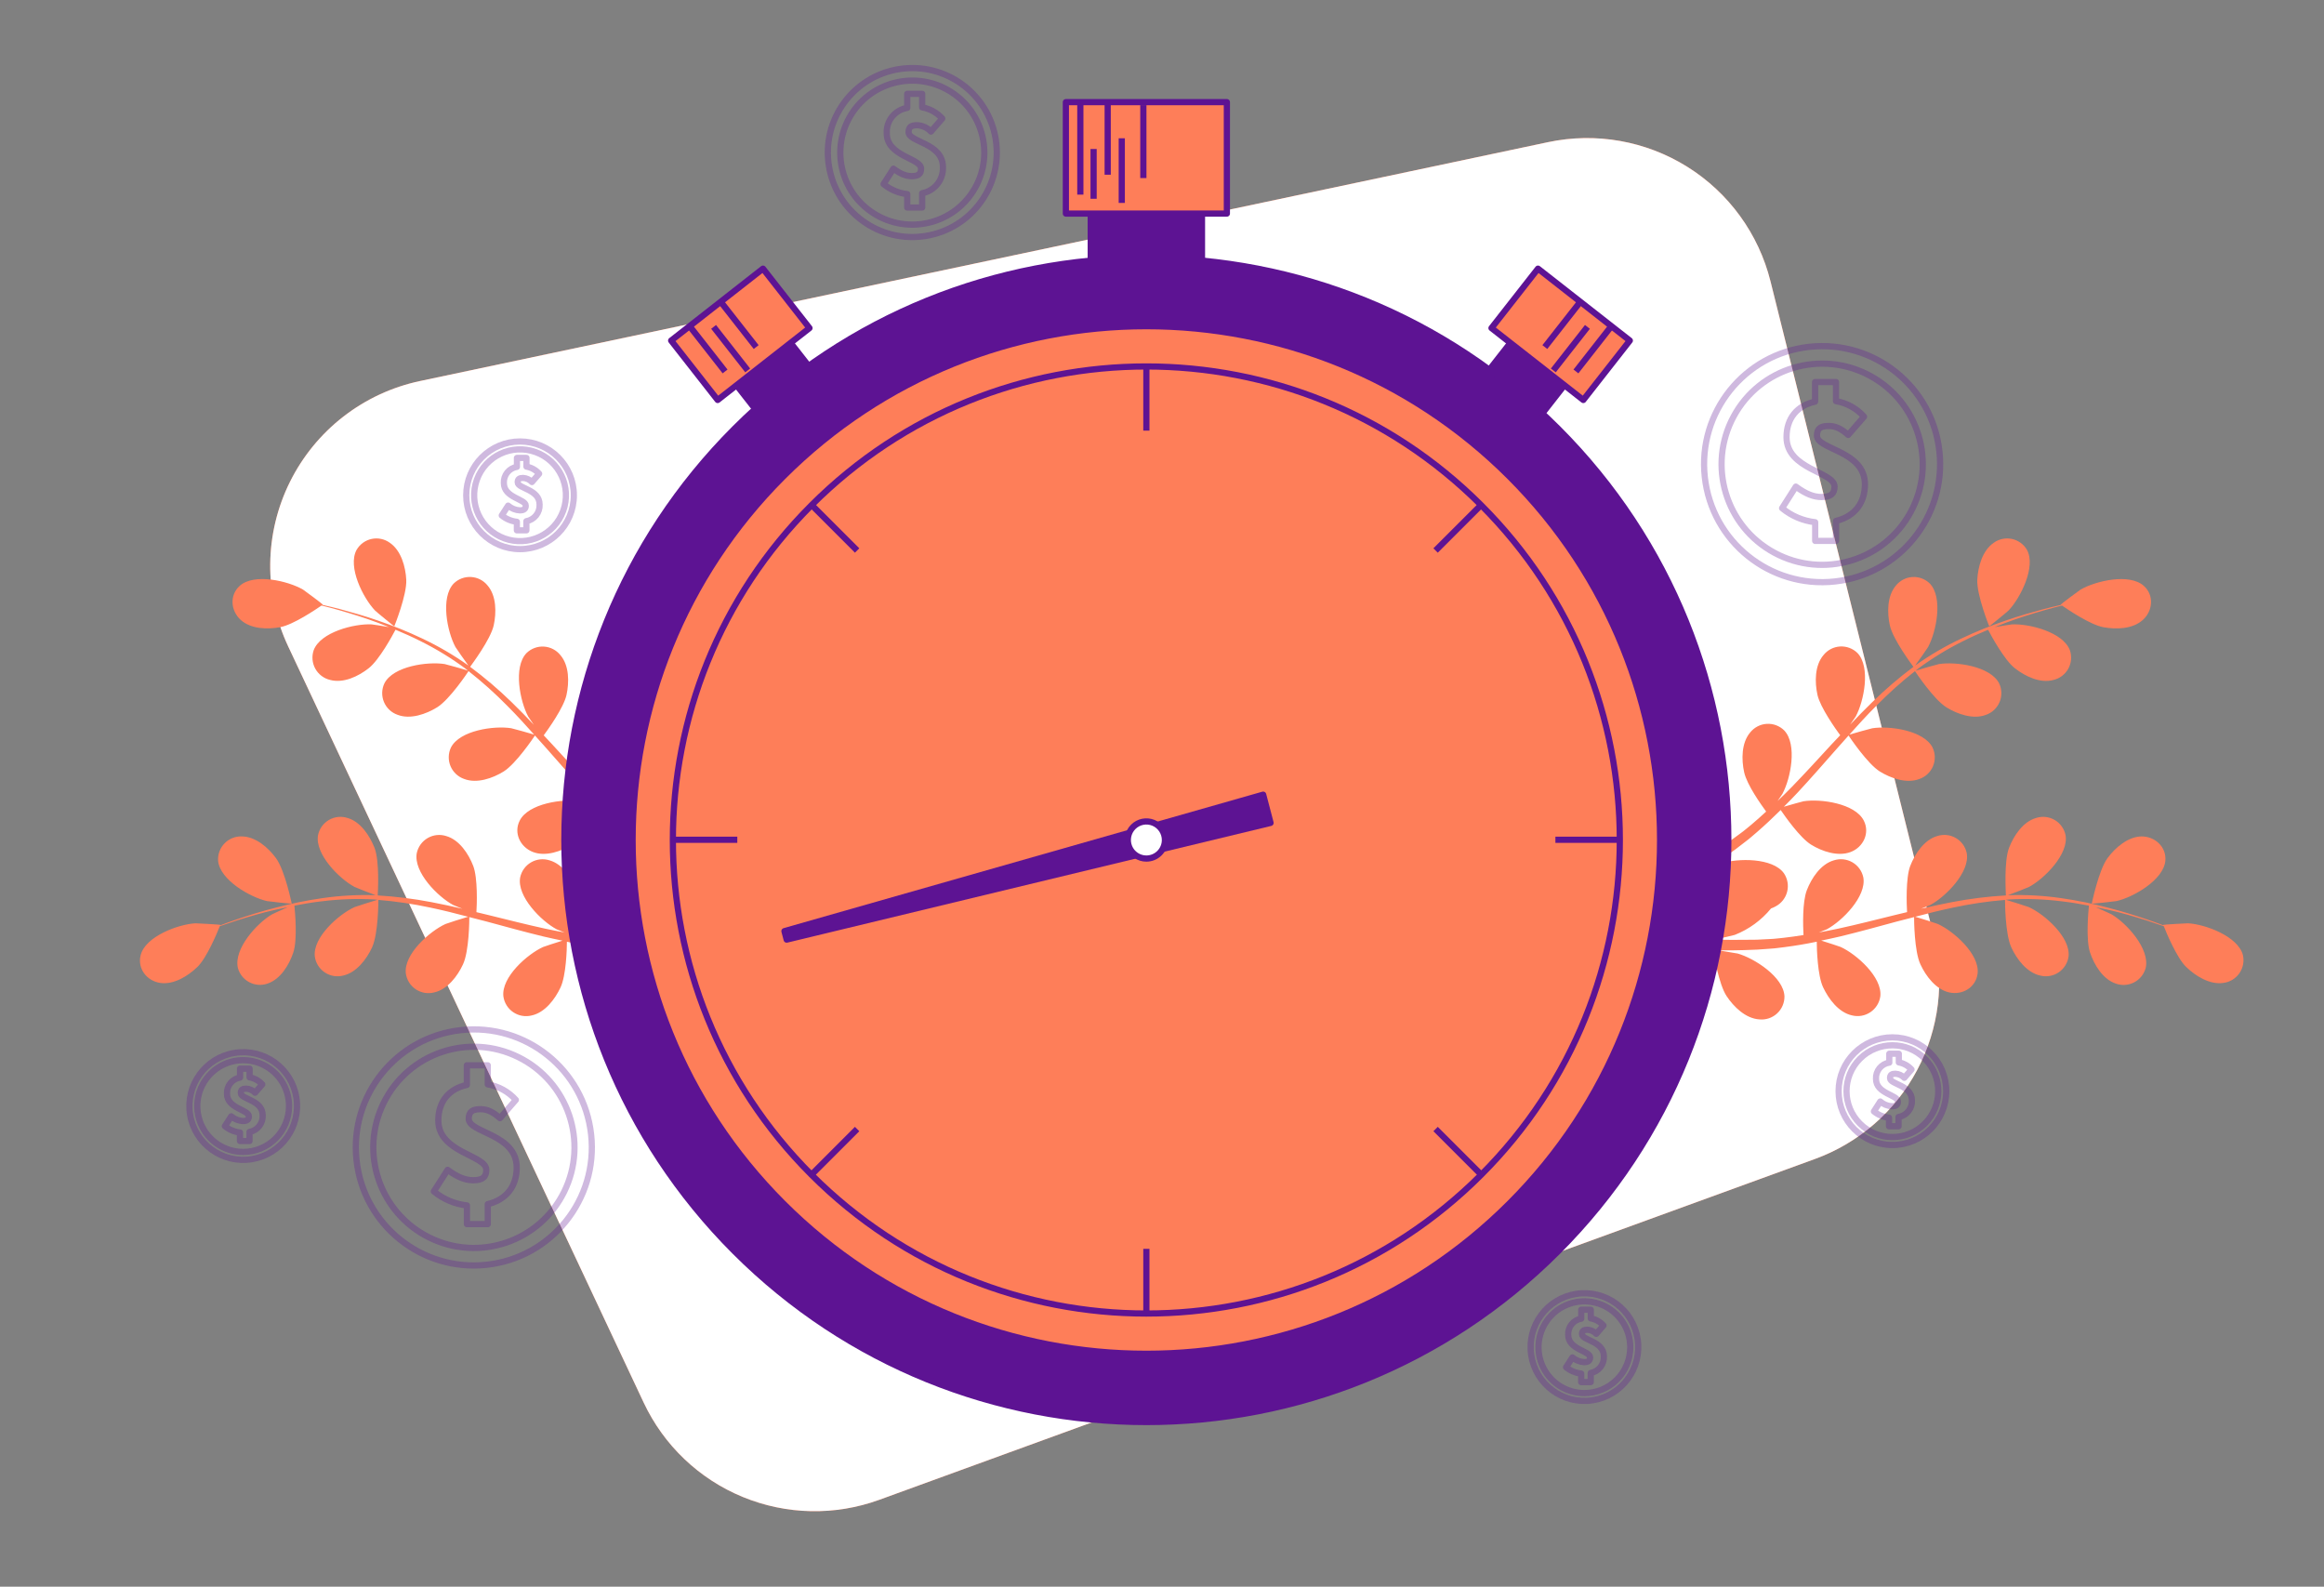 <svg width="375" height="256" viewBox="0 0 375 256" fill="none" xmlns="http://www.w3.org/2000/svg">
<rect x="0" y="0" width="375" height="256" fill="#808080" stroke="none"/>
<g clip-path="url(#clip0_232_1284)">
<path d="M249.781 22.938L67.776 61.476C63.278 62.429 59.054 64.387 55.42 67.203C51.786 70.019 48.836 73.62 46.789 77.737C44.743 81.854 43.654 86.38 43.603 90.977C43.552 95.574 44.542 100.123 46.497 104.284L103.867 226.304C107.106 233.192 112.804 238.62 119.841 241.52C126.879 244.42 134.746 244.583 141.898 241.976L292.861 186.993C299.94 184.414 305.815 179.306 309.35 172.653C312.886 166 313.834 158.273 312.01 150.963L285.688 45.389C283.776 37.725 278.965 31.102 272.267 26.914C265.57 22.726 257.509 21.301 249.781 22.938Z" fill="#FE7E59"/>
<path d="M249.781 22.938L67.776 61.476C63.278 62.429 59.054 64.387 55.42 67.203C51.786 70.019 48.836 73.62 46.789 77.737C44.743 81.854 43.654 86.38 43.603 90.977C43.552 95.574 44.542 100.123 46.497 104.284L103.867 226.304C107.106 233.192 112.804 238.62 119.841 241.52C126.879 244.42 134.746 244.583 141.898 241.976L292.861 186.993C299.94 184.414 305.815 179.306 309.35 172.653C312.886 166 313.834 158.273 312.01 150.963L285.688 45.389C283.776 37.725 278.965 31.102 272.267 26.914C265.57 22.726 257.509 21.301 249.781 22.938Z" fill="white"/>
<g opacity="0.3">
<path d="M296.082 93.816C306.536 92.673 314.084 83.272 312.941 72.818C311.798 62.364 302.397 54.816 291.943 55.959C281.489 57.102 273.941 66.504 275.084 76.957C276.227 87.411 285.628 94.959 296.082 93.816Z" stroke="#5D1393" stroke-linecap="round" stroke-linejoin="round"/>
<path d="M308.306 82.614C312.565 74.727 309.624 64.88 301.737 60.621C293.85 56.362 284.003 59.303 279.744 67.19C275.485 75.077 278.426 84.924 286.313 89.183C294.2 93.442 304.047 90.501 308.306 82.614Z" stroke="#5D1393" stroke-linecap="round" stroke-linejoin="round"/>
<path d="M300.925 78.147C300.925 72.689 293.184 72.566 293.184 70.287C293.184 69.089 293.814 68.726 295.104 68.726C296.215 68.726 297.152 69.207 298.222 70.17L300.782 67.226C299.6 65.902 298.005 65.017 296.256 64.717V61.645H292.882V64.804C289.989 65.428 288.274 67.492 288.274 70.528C288.274 75.776 296.02 76.109 296.02 78.51C296.02 79.677 295.416 80.189 293.916 80.189C292.657 80.189 291.397 79.708 289.774 78.51L287.557 81.992C289.079 83.249 290.935 84.036 292.897 84.255V87.27H296.261V84.045C299.379 83.302 300.925 81.039 300.925 78.147Z" stroke="#5D1393" stroke-linecap="round" stroke-linejoin="round"/>
</g>
<g opacity="0.3">
<path d="M305.359 184.735C310.155 184.735 314.043 180.847 314.043 176.051C314.043 171.255 310.155 167.368 305.359 167.368C300.564 167.368 296.676 171.255 296.676 176.051C296.676 180.847 300.564 184.735 305.359 184.735Z" stroke="#5D1393" stroke-linecap="round" stroke-linejoin="round"/>
<path d="M310.592 181.287C313.483 178.396 313.483 173.708 310.592 170.817C307.701 167.926 303.013 167.926 300.122 170.817C297.231 173.708 297.231 178.396 300.122 181.287C303.013 184.178 307.701 184.178 310.592 181.287Z" stroke="#5D1393" stroke-linecap="round" stroke-linejoin="round"/>
<path d="M308.508 177.536C308.508 175.048 304.975 174.976 304.975 173.952C304.975 173.404 305.262 173.24 305.85 173.24C306.393 173.268 306.904 173.502 307.279 173.896L308.441 172.554C307.904 171.956 307.184 171.552 306.393 171.407V170.01H304.857V171.448C304.235 171.538 303.669 171.859 303.272 172.346C302.874 172.833 302.675 173.452 302.712 174.08C302.712 176.476 306.245 176.64 306.245 177.72C306.245 178.258 305.968 178.488 305.287 178.488C304.59 178.45 303.925 178.18 303.398 177.72L302.374 179.313C303.069 179.885 303.916 180.241 304.811 180.337V181.714H306.347V180.224C306.973 180.117 307.539 179.785 307.937 179.29C308.335 178.794 308.538 178.171 308.508 177.536Z" stroke="#5D1393" stroke-linecap="round" stroke-linejoin="round"/>
</g>
<g opacity="0.3">
<path d="M149.362 38.07C156.795 36.881 161.857 29.891 160.667 22.459C159.478 15.026 152.489 9.964 145.056 11.154C137.623 12.343 132.562 19.332 133.751 26.765C134.94 34.198 141.93 39.259 149.362 38.07Z" stroke="#5D1393" stroke-linecap="round" stroke-linejoin="round"/>
<path d="M157.02 30.846C160.457 25.428 158.851 18.25 153.433 14.813C148.015 11.376 140.837 12.982 137.4 18.4C133.963 23.817 135.569 30.996 140.987 34.433C146.404 37.87 153.583 36.264 157.02 30.846Z" stroke="#5D1393" stroke-linecap="round" stroke-linejoin="round"/>
<path d="M152.148 26.952C152.148 23.045 146.608 22.958 146.608 21.32C146.608 20.465 147.059 20.203 147.986 20.203C148.834 20.242 149.635 20.609 150.218 21.227L152.041 19.123C151.195 18.174 150.052 17.539 148.8 17.321V15.14H146.393V17.408C145.434 17.562 144.565 18.066 143.954 18.822C143.344 19.578 143.034 20.533 143.086 21.504C143.086 25.262 148.626 25.498 148.626 27.218C148.626 28.052 148.201 28.421 147.125 28.421C146.224 28.421 145.318 28.078 144.161 27.218L142.574 29.696C143.66 30.6 144.988 31.164 146.393 31.319V33.485H148.8V31.176C149.774 30.996 150.651 30.469 151.267 29.692C151.882 28.915 152.196 27.942 152.148 26.952Z" stroke="#5D1393" stroke-linecap="round" stroke-linejoin="round"/>
</g>
<g opacity="0.3">
<path d="M40.638 187.021C45.371 186.252 48.586 181.792 47.818 177.058C47.049 172.324 42.589 169.109 37.855 169.878C33.121 170.646 29.907 175.107 30.675 179.841C31.443 184.574 35.904 187.789 40.638 187.021Z" stroke="#5D1393" stroke-linecap="round" stroke-linejoin="round"/>
<path d="M46.64 178.452C46.64 176.988 46.206 175.557 45.392 174.339C44.579 173.122 43.423 172.173 42.07 171.613C40.717 171.052 39.228 170.906 37.792 171.191C36.356 171.477 35.037 172.182 34.002 173.217C32.966 174.253 32.261 175.572 31.975 177.008C31.69 178.444 31.836 179.933 32.397 181.286C32.957 182.638 33.906 183.795 35.123 184.608C36.341 185.422 37.772 185.856 39.236 185.856C41.2 185.856 43.083 185.076 44.472 183.688C45.86 182.299 46.64 180.416 46.64 178.452Z" stroke="#5D1393" stroke-linecap="round" stroke-linejoin="round"/>
<path d="M42.386 179.942C42.386 177.449 38.858 177.382 38.858 176.358C38.858 175.811 39.145 175.647 39.733 175.647C40.275 175.673 40.785 175.908 41.157 176.302L42.319 174.961C41.784 174.361 41.062 173.959 40.271 173.819V172.416H38.735V173.86C38.122 173.957 37.568 174.277 37.178 174.76C36.788 175.242 36.591 175.852 36.626 176.471C36.626 178.862 40.158 179.031 40.158 180.111C40.158 180.623 39.887 180.874 39.201 180.874C38.504 180.838 37.839 180.569 37.312 180.111L36.288 181.699C36.984 182.268 37.831 182.624 38.725 182.723V184.095H40.261V182.63C40.881 182.518 41.44 182.183 41.831 181.688C42.222 181.193 42.419 180.572 42.386 179.942Z" stroke="#5D1393" stroke-linecap="round" stroke-linejoin="round"/>
</g>
<g opacity="0.3">
<path d="M256.954 225.928C261.696 225.215 264.963 220.793 264.25 216.05C263.537 211.308 259.114 208.041 254.372 208.754C249.629 209.467 246.363 213.89 247.076 218.632C247.789 223.375 252.211 226.641 256.954 225.928Z" stroke="#5D1393" stroke-linecap="round" stroke-linejoin="round"/>
<path d="M263.058 217.354C263.055 215.89 262.62 214.46 261.805 213.244C260.99 212.028 259.833 211.08 258.48 210.522C257.127 209.963 255.639 209.818 254.203 210.104C252.768 210.391 251.45 211.097 250.415 212.133C249.381 213.169 248.677 214.488 248.392 215.924C248.107 217.36 248.254 218.848 248.815 220.2C249.376 221.552 250.325 222.708 251.542 223.521C252.759 224.334 254.19 224.768 255.654 224.768C256.627 224.769 257.591 224.577 258.49 224.205C259.39 223.832 260.206 223.286 260.894 222.597C261.582 221.909 262.127 221.091 262.498 220.191C262.869 219.292 263.06 218.328 263.058 217.354Z" stroke="#5D1393" stroke-linecap="round" stroke-linejoin="round"/>
<path d="M258.803 218.839C258.803 216.351 255.275 216.279 255.275 215.255C255.275 214.707 255.562 214.543 256.151 214.543C256.692 214.57 257.202 214.805 257.574 215.199L258.736 213.857C258.202 213.256 257.48 212.852 256.688 212.71V211.313H255.152V212.756C254.541 212.853 253.987 213.173 253.597 213.654C253.207 214.136 253.01 214.744 253.043 215.363C253.043 217.759 256.576 217.923 256.576 219.008C256.576 219.52 256.304 219.771 255.618 219.771C254.921 219.734 254.256 219.466 253.729 219.008L252.705 220.595C253.402 221.165 254.248 221.52 255.142 221.619V222.991H256.678V221.522C257.297 221.408 257.854 221.074 258.245 220.58C258.636 220.087 258.834 219.468 258.803 218.839Z" stroke="#5D1393" stroke-linecap="round" stroke-linejoin="round"/>
</g>
<g opacity="0.3">
<path d="M83.914 88.597C88.71 88.597 92.597 84.709 92.597 79.913C92.597 75.117 88.71 71.229 83.914 71.229C79.118 71.229 75.231 75.117 75.231 79.913C75.231 84.709 79.118 88.597 83.914 88.597Z" stroke="#5D1393" stroke-linecap="round" stroke-linejoin="round"/>
<path d="M90.876 82.426C92.267 78.581 90.279 74.336 86.434 72.944C82.589 71.553 78.344 73.541 76.953 77.386C75.561 81.231 77.549 85.475 81.394 86.867C85.239 88.259 89.484 86.27 90.876 82.426Z" stroke="#5D1393" stroke-linecap="round" stroke-linejoin="round"/>
<path d="M87.068 81.408C87.068 78.915 83.535 78.848 83.535 77.824C83.535 77.276 83.822 77.112 84.411 77.112C84.953 77.139 85.464 77.376 85.834 77.773L86.996 76.431C86.462 75.83 85.74 75.426 84.948 75.284V73.882H83.412V75.325C82.8 75.423 82.246 75.744 81.856 76.226C81.467 76.708 81.27 77.318 81.303 77.937C81.303 80.333 84.836 80.497 84.836 81.577C84.836 82.089 84.564 82.345 83.878 82.345C83.181 82.305 82.516 82.035 81.989 81.577L80.965 83.164C81.661 83.734 82.508 84.089 83.402 84.188V85.565H84.938V84.091C85.558 83.978 86.116 83.644 86.508 83.151C86.9 82.657 87.099 82.037 87.068 81.408Z" stroke="#5D1393" stroke-linecap="round" stroke-linejoin="round"/>
</g>
<g opacity="0.3">
<path d="M78.534 204.059C88.987 202.912 96.532 193.508 95.385 183.055C94.239 172.601 84.835 165.056 74.381 166.203C63.928 167.35 56.383 176.754 57.53 187.207C58.677 197.661 68.08 205.205 78.534 204.059Z" stroke="#5D1393" stroke-linecap="round" stroke-linejoin="round"/>
<path d="M91.023 192.298C94.989 184.259 91.687 174.528 83.648 170.562C75.61 166.596 65.878 169.897 61.912 177.936C57.946 185.975 61.248 195.706 69.286 199.672C77.325 203.638 87.057 200.337 91.023 192.298Z" stroke="#5D1393" stroke-linecap="round" stroke-linejoin="round"/>
<path d="M83.376 188.385C83.376 182.922 75.635 182.804 75.635 180.521C75.635 179.323 76.265 178.959 77.555 178.959C78.666 178.959 79.603 179.441 80.678 180.403L83.238 177.459C82.053 176.137 80.457 175.253 78.707 174.95V171.878H75.333V175.043C72.445 175.667 70.725 177.731 70.725 180.762C70.725 186.015 78.466 186.342 78.466 188.744C78.466 189.916 77.867 190.423 76.367 190.423C75.108 190.423 73.843 189.942 72.225 188.744L70.003 192.225C71.525 193.482 73.381 194.268 75.343 194.488V197.504H78.707V194.278C81.83 193.536 83.376 191.273 83.376 188.385Z" stroke="#5D1393" stroke-linecap="round" stroke-linejoin="round"/>
</g>
<path d="M65.554 93.537C65.677 95.98 63.618 101.059 63.618 101.064C63.618 101.069 60.679 98.693 60.516 98.504C58.59 96.486 56.051 91.464 57.536 88.719C57.795 88.27 58.146 87.881 58.566 87.576C58.986 87.271 59.465 87.058 59.973 86.951C60.48 86.844 61.005 86.845 61.512 86.954C62.019 87.062 62.498 87.277 62.917 87.583C64.734 88.837 65.446 91.459 65.554 93.537Z" fill="#FE7E59"/>
<path d="M115.381 142.054L115.699 142.244L115.74 144.451L114.419 143.636C113.144 142.843 111.797 141.972 110.42 141.076C109.356 142.236 108.224 143.332 107.031 144.358C108.085 146.468 108.531 151.014 108.567 151.598C110.046 151.562 111.485 151.511 112.842 151.444C113.774 151.398 114.67 151.347 115.535 151.291L114.808 153.216C114.189 153.216 113.564 153.262 112.914 153.277C111.413 153.318 109.811 153.339 108.162 153.339C108.07 153.928 107.282 158.766 106.017 160.686C104.87 162.422 102.945 164.316 100.723 164.454C100.21 164.503 99.693 164.444 99.204 164.28C98.716 164.117 98.267 163.853 97.886 163.506C97.506 163.159 97.202 162.736 96.995 162.264C96.788 161.793 96.682 161.283 96.683 160.768C96.801 157.645 101.542 154.624 104.225 153.856C104.384 153.815 106.155 153.523 107.271 153.344C106.601 153.344 105.945 153.344 105.254 153.344C103.882 153.344 102.515 153.272 101.04 153.221L98.89 153.068C98.173 153.032 97.415 152.904 96.673 152.822C94.948 152.602 93.217 152.31 91.476 151.946C91.476 153.144 91.343 157.404 90.452 159.304C89.561 161.203 87.948 163.364 85.793 163.835C85.29 163.962 84.765 163.982 84.253 163.893C83.742 163.804 83.255 163.608 82.824 163.318C82.393 163.028 82.028 162.651 81.753 162.211C81.477 161.771 81.298 161.277 81.226 160.763C80.868 157.66 85.097 153.943 87.636 152.791C87.79 152.719 89.684 152.1 90.764 151.767C89.74 151.547 88.675 151.337 87.626 151.081C84.595 150.344 81.554 149.504 78.512 148.68L75.732 147.968C75.732 148.398 75.707 153.467 74.708 155.592C73.838 157.481 72.199 159.652 70.049 160.123C69.546 160.251 69.021 160.271 68.509 160.183C67.997 160.094 67.509 159.898 67.078 159.608C66.647 159.318 66.282 158.941 66.007 158.5C65.732 158.059 65.553 157.566 65.482 157.051C65.124 153.948 69.353 150.231 71.887 149.079C72.082 148.992 74.836 148.101 75.548 147.912C73.5 147.369 71.452 146.852 69.404 146.427C66.65 145.836 63.86 145.424 61.053 145.193C61.053 145.393 61.053 150.682 60.029 152.873C59.154 154.762 57.52 156.928 55.37 157.399C54.866 157.528 54.341 157.549 53.828 157.461C53.316 157.372 52.828 157.177 52.396 156.887C51.964 156.597 51.599 156.219 51.323 155.778C51.048 155.337 50.869 154.842 50.798 154.327C50.444 151.229 54.669 147.507 57.208 146.355C57.408 146.268 60.372 145.331 60.92 145.172C60.756 145.172 60.592 145.132 60.408 145.121C57.587 144.968 54.758 145.066 51.955 145.413C50.419 145.587 48.934 145.838 47.506 146.115C47.608 147.103 48.018 151.608 47.331 153.672C46.671 155.648 45.283 157.978 43.195 158.684C42.714 158.857 42.202 158.927 41.693 158.892C41.183 158.856 40.687 158.716 40.234 158.478C39.782 158.241 39.384 157.913 39.065 157.514C38.746 157.114 38.513 156.654 38.382 156.16C37.685 153.088 41.454 148.956 43.876 147.533C44.004 147.456 45.411 146.816 46.435 146.36C45.79 146.499 45.13 146.627 44.516 146.765C42.217 147.277 40.138 147.912 38.305 148.48C37.281 148.813 36.334 149.13 35.463 149.437C35.059 150.461 33.369 154.557 31.838 156.027C30.308 157.496 28.034 158.904 25.858 158.587C23.682 158.269 22.131 156.262 22.699 154.086C23.483 151.066 28.766 149.12 31.552 148.966C31.792 148.966 35.576 149.171 35.556 149.222V149.284C36.39 148.972 37.281 148.644 38.269 148.311C40.092 147.702 42.16 147.031 44.459 146.452C46.929 145.793 49.435 145.28 51.965 144.916C54.795 144.503 57.657 144.342 60.516 144.435H60.618C59.753 144.128 57.377 143.186 57.203 143.094C54.745 141.778 50.767 137.8 51.32 134.728C51.426 134.22 51.638 133.741 51.942 133.32C52.246 132.9 52.635 132.549 53.083 132.289C53.532 132.029 54.031 131.866 54.546 131.812C55.062 131.758 55.583 131.813 56.077 131.973C58.196 132.582 59.66 134.845 60.434 136.791C61.278 138.982 60.976 144.061 60.946 144.471C63.852 144.639 66.745 145 69.603 145.551C71.267 145.864 72.942 146.232 74.611 146.621C73.874 146.33 73.218 146.063 73.131 146.017C70.668 144.701 66.695 140.723 67.248 137.651C67.355 137.144 67.567 136.664 67.87 136.244C68.174 135.823 68.563 135.471 69.011 135.211C69.46 134.951 69.958 134.788 70.474 134.733C70.99 134.678 71.511 134.732 72.005 134.892C74.124 135.501 75.614 137.769 76.362 139.715C77.109 141.66 76.951 146.022 76.874 147.169C77.514 147.323 78.154 147.471 78.789 147.63C81.861 148.388 84.933 149.166 87.923 149.821C88.983 150.057 90.043 150.252 91.097 150.446C90.442 150.185 89.894 149.965 89.817 149.934C87.355 148.623 83.376 144.64 83.934 141.568C84.041 141.06 84.252 140.581 84.556 140.161C84.86 139.74 85.249 139.389 85.698 139.129C86.147 138.869 86.645 138.707 87.161 138.652C87.676 138.598 88.198 138.653 88.691 138.813C90.805 139.423 92.3 141.691 93.048 143.631C93.796 145.572 93.652 149.519 93.56 150.881C94.645 151.05 95.736 151.219 96.796 151.332C97.523 151.393 98.214 151.506 98.946 151.526L101.102 151.634C102.474 151.634 103.887 151.675 105.229 151.66C106.155 151.66 107.046 151.634 107.937 151.613C106.877 151.393 104.809 150.917 104.64 150.856C102.359 149.956 100.346 148.488 98.793 146.591C98.535 146.501 98.287 146.388 98.05 146.253C97.591 146.01 97.189 145.674 96.869 145.266C96.549 144.857 96.319 144.386 96.193 143.883C96.067 143.379 96.049 142.855 96.14 142.344C96.231 141.833 96.428 141.347 96.719 140.918C98.537 138.383 104.164 138.465 106.816 139.32C106.974 139.372 108.613 140.104 109.637 140.585C109.079 140.211 108.531 139.853 107.957 139.459C106.821 138.691 105.71 137.892 104.512 137.037L102.837 135.68C102.259 135.255 101.701 134.733 101.122 134.252C99.811 133.12 98.531 131.901 97.272 130.668C96.601 131.661 94.154 135.153 92.372 136.253C90.59 137.354 88.046 138.255 85.993 137.462C83.939 136.668 82.844 134.39 83.863 132.393C85.276 129.608 90.857 128.84 93.591 129.275C93.765 129.306 95.7 129.843 96.76 130.156C96.013 129.398 95.26 128.645 94.523 127.852C92.403 125.568 90.324 123.187 88.246 120.822C87.606 120.1 86.96 119.383 86.32 118.666C86.085 119.025 83.248 123.238 81.272 124.472C79.506 125.568 76.946 126.469 74.892 125.676C74.403 125.505 73.954 125.234 73.576 124.879C73.198 124.524 72.899 124.094 72.698 123.616C72.497 123.138 72.399 122.623 72.41 122.104C72.421 121.586 72.541 121.076 72.763 120.607C74.181 117.827 79.757 117.053 82.491 117.494C82.701 117.53 85.491 118.303 86.187 118.518C84.774 116.936 83.351 115.374 81.886 113.91C79.915 111.9 77.817 110.018 75.604 108.278C75.497 108.447 72.573 112.855 70.535 114.12C68.764 115.215 66.204 116.122 64.151 115.328C63.661 115.157 63.212 114.885 62.834 114.53C62.456 114.175 62.157 113.743 61.957 113.265C61.756 112.786 61.659 112.271 61.671 111.752C61.683 111.233 61.804 110.723 62.026 110.254C63.439 107.474 69.015 106.706 71.754 107.141C71.974 107.177 74.974 108.017 75.507 108.206C75.379 108.104 75.256 107.986 75.123 107.889C72.854 106.207 70.442 104.728 67.914 103.47C66.526 102.764 65.159 102.159 63.818 101.601C63.357 102.482 61.207 106.465 59.502 107.807C57.797 109.148 55.406 110.269 53.286 109.706C52.781 109.59 52.305 109.369 51.891 109.057C51.477 108.746 51.133 108.35 50.881 107.897C50.629 107.443 50.476 106.942 50.431 106.426C50.386 105.909 50.45 105.389 50.619 104.899C51.714 101.98 57.172 100.603 59.958 100.736C60.111 100.736 61.642 100.987 62.753 101.181C62.144 100.941 61.519 100.669 60.93 100.46C58.718 99.63 56.645 99.005 54.786 98.463C53.762 98.166 52.779 97.92 51.883 97.695C50.982 98.319 47.321 100.797 45.227 101.187C43.133 101.576 40.466 101.494 38.837 100.014C37.209 98.534 37.01 96.02 38.684 94.52C41.003 92.431 46.482 93.727 48.893 95.124C49.098 95.247 52.139 97.516 52.093 97.551L52.037 97.587C52.902 97.787 53.829 98.007 54.837 98.268C56.696 98.78 58.785 99.349 61.022 100.137C63.442 100.957 65.811 101.917 68.119 103.014C70.707 104.233 73.182 105.678 75.517 107.331L75.594 107.397C75.046 106.665 73.587 104.566 73.49 104.392C72.163 101.939 71.042 96.425 73.203 94.152C73.572 93.787 74.013 93.505 74.498 93.323C74.983 93.14 75.501 93.062 76.018 93.093C76.535 93.124 77.04 93.263 77.5 93.502C77.96 93.741 78.364 94.074 78.686 94.479C80.12 96.154 80.11 98.867 79.664 100.9C79.152 103.194 76.08 107.264 75.86 107.587C78.216 109.334 80.451 111.238 82.552 113.285C83.771 114.468 84.963 115.692 86.136 116.936C85.686 116.291 85.281 115.707 85.235 115.62C83.909 113.167 82.787 107.648 84.948 105.38C85.317 105.016 85.758 104.733 86.243 104.551C86.728 104.368 87.246 104.29 87.763 104.321C88.28 104.352 88.785 104.491 89.245 104.73C89.705 104.969 90.109 105.302 90.432 105.708C91.865 107.382 91.855 110.095 91.41 112.128C90.964 114.161 88.419 117.714 87.734 118.641C88.184 119.122 88.635 119.598 89.08 120.079C91.215 122.404 93.335 124.728 95.485 126.945C96.243 127.729 97.021 128.481 97.789 129.219C97.39 128.64 97.057 128.154 97.011 128.072C95.685 125.619 94.564 120.105 96.724 117.832C98.26 116.209 100.82 116.521 102.208 118.159C103.595 119.798 103.631 122.552 103.186 124.585C102.74 126.618 100.441 129.823 99.632 130.924C100.446 131.666 101.261 132.408 102.085 133.089C102.653 133.54 103.175 134.016 103.774 134.436L105.51 135.711C106.647 136.484 107.809 137.288 108.935 138.01C109.714 138.522 110.471 138.993 111.224 139.469C110.461 138.701 108.997 137.16 108.889 137.016C107.205 134.794 105.264 129.516 107.056 126.956C107.366 126.539 107.759 126.193 108.211 125.939C108.663 125.685 109.163 125.528 109.679 125.48C110.195 125.432 110.716 125.493 111.207 125.659C111.698 125.825 112.149 126.092 112.53 126.444C114.194 127.882 114.578 130.565 114.465 132.644C114.317 134.932 112.028 139.254 111.736 139.812C112.985 140.611 114.209 141.363 115.381 142.054Z" fill="#FE7E59"/>
<path d="M47.071 145.792C47.071 145.848 43.312 145.434 43.077 145.382C40.358 144.763 35.468 141.972 35.192 138.865C35.161 138.347 35.24 137.828 35.423 137.343C35.605 136.857 35.888 136.416 36.253 136.047C36.617 135.678 37.056 135.39 37.539 135.202C38.022 135.013 38.539 134.928 39.058 134.953C41.259 134.979 43.297 136.771 44.531 138.45C45.98 140.416 47.071 145.787 47.071 145.792Z" fill="#FE7E59"/>
<path d="M319.055 93.537C318.932 95.98 320.985 101.059 320.985 101.064C320.985 101.069 323.924 98.693 324.093 98.504C326.018 96.486 328.558 91.464 327.073 88.719C326.814 88.27 326.463 87.881 326.043 87.576C325.623 87.271 325.143 87.058 324.636 86.951C324.128 86.844 323.604 86.845 323.097 86.954C322.589 87.062 322.111 87.277 321.692 87.583C319.869 88.837 319.158 91.459 319.055 93.537Z" fill="#FE7E59"/>
<path d="M269.227 142.054L268.904 142.244L268.869 144.451L270.19 143.636C271.464 142.843 272.811 141.972 274.183 141.076C275.248 142.236 276.379 143.332 277.573 144.358C276.518 146.468 276.078 151.014 276.037 151.598C274.557 151.562 273.123 151.511 271.767 151.444C270.83 151.398 269.934 151.347 269.073 151.291L269.806 153.231C270.42 153.231 271.045 153.277 271.695 153.293C273.195 153.334 274.803 153.354 276.451 153.354C276.544 153.943 277.332 158.781 278.597 160.701C279.744 162.437 281.669 164.332 283.886 164.47C284.402 164.521 284.923 164.463 285.415 164.299C285.907 164.135 286.359 163.869 286.742 163.519C287.124 163.169 287.429 162.742 287.636 162.266C287.842 161.79 287.946 161.276 287.941 160.758C287.823 157.635 283.082 154.614 280.399 153.846C280.24 153.805 278.469 153.513 277.327 153.334C278.003 153.334 278.653 153.334 279.375 153.334C280.747 153.334 282.114 153.262 283.584 153.211L285.734 153.057C286.456 153.021 287.208 152.893 287.956 152.812C289.676 152.591 291.412 152.3 293.153 151.936C293.153 153.134 293.281 157.394 294.177 159.293C295.073 161.193 296.686 163.354 298.836 163.825C299.34 163.952 299.865 163.972 300.377 163.883C300.888 163.794 301.376 163.598 301.807 163.308C302.238 163.018 302.604 162.641 302.88 162.201C303.156 161.761 303.336 161.267 303.408 160.753C303.761 157.65 299.537 153.933 296.998 152.781C296.839 152.709 294.95 152.09 293.87 151.757C294.894 151.537 295.953 151.327 297.008 151.071C300.034 150.333 303.08 149.494 306.122 148.669L308.856 147.968C308.856 148.398 308.881 153.467 309.88 155.592C310.75 157.481 312.384 159.652 314.534 160.123C316.684 160.594 318.85 159.299 319.106 157.051C319.459 153.948 315.235 150.231 312.696 149.079C312.506 148.992 309.752 148.101 309.04 147.912C311.088 147.369 313.136 146.852 315.184 146.427C317.937 145.836 320.724 145.424 323.53 145.193C323.53 145.393 323.53 150.682 324.554 152.873C325.424 154.762 327.063 156.928 329.213 157.399C329.716 157.527 330.241 157.548 330.753 157.459C331.265 157.37 331.753 157.175 332.184 156.885C332.615 156.595 332.98 156.217 333.255 155.776C333.53 155.335 333.709 154.842 333.78 154.327C334.138 151.229 329.914 147.507 327.375 146.355C327.175 146.268 324.211 145.331 323.658 145.172C323.822 145.172 323.991 145.132 324.17 145.121C326.989 144.968 329.816 145.066 332.618 145.413C334.154 145.587 335.644 145.838 337.067 146.115C336.97 147.103 336.555 151.608 337.246 153.672C337.907 155.648 339.294 157.978 341.378 158.684C341.861 158.862 342.377 158.938 342.891 158.905C343.405 158.873 343.906 158.733 344.363 158.496C344.82 158.258 345.223 157.928 345.544 157.525C345.866 157.123 346.1 156.658 346.232 156.16C346.928 153.088 343.16 148.956 340.738 147.533C340.61 147.456 339.202 146.816 338.178 146.36C338.818 146.499 339.484 146.627 340.098 146.765C342.397 147.277 344.471 147.912 346.304 148.48C347.328 148.813 348.28 149.13 349.15 149.437C349.555 150.461 351.244 154.557 352.775 156.027C354.306 157.496 356.574 158.904 358.75 158.587C359.265 158.525 359.761 158.355 360.206 158.088C360.652 157.822 361.036 157.465 361.334 157.041C361.632 156.617 361.838 156.134 361.938 155.625C362.038 155.116 362.03 154.592 361.914 154.086C361.126 151.066 355.842 149.12 353.062 148.966C352.821 148.966 349.038 149.171 349.058 149.222V149.284C348.229 148.972 347.333 148.644 346.35 148.311C344.522 147.702 342.458 147.031 340.16 146.452C337.69 145.794 335.184 145.281 332.654 144.916C329.823 144.503 326.962 144.342 324.103 144.435H324.001C324.861 144.128 327.242 143.186 327.416 143.094C329.873 141.778 333.852 137.8 333.294 134.728C333.187 134.22 332.976 133.741 332.672 133.32C332.368 132.9 331.979 132.549 331.53 132.289C331.081 132.029 330.583 131.866 330.067 131.812C329.552 131.758 329.03 131.813 328.537 131.973C326.423 132.582 324.928 134.845 324.18 136.791C323.335 138.982 323.668 144.061 323.668 144.471C320.758 144.636 317.862 144.996 315 145.546C313.331 145.859 311.662 146.227 309.992 146.616C310.73 146.324 311.385 146.058 311.472 146.012C313.93 144.696 317.908 140.718 317.355 137.646C317.249 137.138 317.037 136.659 316.733 136.238C316.429 135.818 316.041 135.466 315.592 135.206C315.143 134.946 314.645 134.783 314.129 134.728C313.614 134.673 313.092 134.727 312.599 134.886C310.479 135.496 308.984 137.764 308.236 139.709C307.489 141.655 307.653 146.017 307.724 147.164L305.804 147.625C302.732 148.383 299.691 149.161 296.675 149.816C295.61 150.052 294.556 150.246 293.501 150.441C294.151 150.18 294.699 149.96 294.781 149.929C297.239 148.618 301.217 144.635 300.664 141.563C300.558 141.055 300.346 140.576 300.042 140.156C299.738 139.735 299.349 139.384 298.9 139.124C298.452 138.864 297.953 138.702 297.438 138.647C296.922 138.593 296.4 138.648 295.907 138.808C293.788 139.418 292.298 141.686 291.55 143.626C290.803 145.567 290.936 149.504 291.013 150.861C289.927 151.03 288.837 151.199 287.777 151.311C287.05 151.373 286.353 151.485 285.621 151.506L283.471 151.613C282.099 151.613 280.68 151.654 279.344 151.639C278.412 151.639 277.527 151.613 276.636 151.593C277.696 151.373 279.764 150.897 279.928 150.835C282.21 149.937 284.223 148.469 285.775 146.57C286.034 146.481 286.284 146.368 286.522 146.232C286.981 145.989 287.382 145.653 287.702 145.244C288.021 144.836 288.252 144.365 288.377 143.862C288.503 143.358 288.521 142.834 288.431 142.324C288.341 141.813 288.144 141.327 287.854 140.897C286.036 138.363 280.404 138.445 277.752 139.3C277.598 139.351 275.96 140.083 274.931 140.564C275.494 140.191 276.042 139.832 276.61 139.438C277.747 138.67 278.858 137.871 280.056 137.016L281.766 135.7C282.344 135.276 282.903 134.753 283.481 134.272C284.797 133.14 286.072 131.922 287.331 130.688C288.007 131.681 290.455 135.173 292.231 136.274C294.008 137.375 296.568 138.24 298.616 137.467C300.664 136.694 301.76 134.395 300.741 132.398C299.328 129.613 293.752 128.845 291.013 129.28C290.844 129.311 288.903 129.848 287.843 130.161C288.596 129.403 289.349 128.65 290.081 127.857C292.206 125.573 294.279 123.192 296.363 120.827C296.998 120.105 297.643 119.388 298.283 118.671C298.524 119.03 301.355 123.244 303.331 124.477C305.103 125.573 307.663 126.474 309.716 125.681C310.206 125.511 310.654 125.239 311.032 124.884C311.41 124.529 311.709 124.099 311.91 123.62C312.11 123.142 312.208 122.627 312.196 122.109C312.184 121.59 312.063 121.08 311.841 120.612C310.428 117.832 304.852 117.059 302.113 117.499C301.908 117.535 299.118 118.308 298.416 118.523C299.829 116.941 301.258 115.379 302.722 113.915C304.69 111.903 306.787 110.022 308.999 108.283C309.112 108.452 312.035 112.86 314.073 114.125C315.845 115.22 318.4 116.127 320.458 115.333C320.948 115.162 321.396 114.891 321.774 114.535C322.152 114.18 322.451 113.749 322.652 113.27C322.852 112.791 322.95 112.276 322.938 111.757C322.926 111.239 322.805 110.728 322.583 110.259C321.169 107.479 315.594 106.711 312.855 107.146C312.64 107.182 309.639 108.022 309.107 108.211C309.235 108.109 309.358 107.991 309.486 107.894C311.756 106.212 314.17 104.733 316.7 103.475C318.087 102.769 319.454 102.164 320.796 101.606C321.256 102.487 323.402 106.47 325.112 107.812C326.822 109.153 329.208 110.275 331.322 109.711C331.828 109.596 332.304 109.375 332.719 109.064C333.134 108.752 333.479 108.357 333.731 107.904C333.983 107.45 334.137 106.949 334.182 106.432C334.228 105.915 334.164 105.394 333.995 104.904C332.894 101.985 327.436 100.608 324.651 100.741C324.503 100.741 322.972 100.992 321.861 101.187C322.47 100.946 323.095 100.675 323.683 100.465C325.89 99.635 327.964 99.011 329.827 98.468C330.851 98.171 331.834 97.925 332.725 97.7C333.626 98.325 337.287 100.803 339.381 101.192C341.475 101.581 344.138 101.499 345.771 100.019C347.404 98.54 347.599 96.026 345.925 94.525C343.6 92.436 338.122 93.732 335.715 95.13C335.505 95.252 332.469 97.521 332.515 97.556L332.572 97.592C331.701 97.792 330.775 98.012 329.771 98.273C327.912 98.785 325.818 99.354 323.581 100.142C321.163 100.962 318.795 101.923 316.49 103.02C313.901 104.236 311.425 105.681 309.091 107.336L309.009 107.402C309.557 106.67 311.022 104.571 311.114 104.397C312.44 101.944 313.561 96.43 311.406 94.157C311.037 93.793 310.595 93.51 310.11 93.327C309.624 93.145 309.106 93.067 308.588 93.097C308.071 93.128 307.565 93.268 307.105 93.507C306.645 93.746 306.24 94.079 305.917 94.484C304.488 96.159 304.494 98.872 304.944 100.905C305.456 103.199 308.528 107.269 308.748 107.592C306.416 109.335 304.203 111.232 302.123 113.27C300.904 114.452 299.717 115.676 298.539 116.92C298.99 116.275 299.389 115.692 299.44 115.604C300.766 113.152 301.882 107.633 299.727 105.364C299.358 105 298.916 104.718 298.431 104.535C297.946 104.353 297.427 104.274 296.91 104.305C296.392 104.336 295.887 104.475 295.426 104.714C294.966 104.953 294.561 105.287 294.238 105.692C292.81 107.366 292.815 110.08 293.265 112.113C293.716 114.145 296.256 117.699 296.936 118.625L295.544 120.095C293.409 122.419 291.284 124.744 289.134 126.961C288.381 127.744 287.598 128.497 286.83 129.234C287.234 128.655 287.567 128.169 287.608 128.087C288.934 125.635 290.055 120.12 287.9 117.847C287.531 117.483 287.089 117.2 286.604 117.018C286.118 116.835 285.6 116.757 285.082 116.788C284.565 116.819 284.059 116.958 283.599 117.197C283.139 117.436 282.734 117.769 282.411 118.175C280.983 119.849 280.988 122.568 281.438 124.6C281.889 126.633 284.183 129.838 284.986 130.939C284.172 131.681 283.363 132.424 282.539 133.105C281.966 133.555 281.448 134.031 280.849 134.451L279.109 135.726C277.977 136.499 276.81 137.303 275.683 138.025C274.905 138.537 274.147 139.008 273.4 139.484C274.163 138.716 275.627 137.175 275.735 137.032C277.414 134.81 279.36 129.531 277.568 126.971C277.258 126.555 276.865 126.208 276.413 125.954C275.961 125.7 275.461 125.544 274.945 125.495C274.429 125.447 273.908 125.508 273.417 125.674C272.926 125.84 272.475 126.107 272.094 126.459C270.425 127.898 270.046 130.58 270.154 132.659C270.307 134.948 272.596 139.269 272.883 139.827C271.623 140.611 270.394 141.363 269.227 142.054Z" fill="#FE7E59"/>
<path d="M337.528 145.792C337.528 145.848 341.286 145.434 341.521 145.382C344.235 144.763 349.125 141.972 349.401 138.865C349.601 136.627 347.696 134.927 345.541 134.953C343.385 134.979 341.301 136.771 340.067 138.45C338.629 140.416 337.528 145.787 337.528 145.792Z" fill="#FE7E59"/>
<path d="M123.813 50.525L115.097 57.349L125.674 70.858L134.39 64.034L123.813 50.525Z" fill="#5D1393" stroke="#5D1393" stroke-linejoin="round"/>
<path d="M123.115 43.347L108.296 54.95L115.802 64.537L130.621 52.934L123.115 43.347Z" fill="#FE7E59" stroke="#5D1393" stroke-linejoin="round"/>
<path d="M111.495 52.9L116.999 59.93" stroke="#5D1393" stroke-linejoin="round"/>
<path d="M116.513 48.973L122.017 55.997" stroke="#5D1393" stroke-linejoin="round"/>
<path d="M115.146 52.741L120.65 59.766" stroke="#5D1393" stroke-linejoin="round"/>
<path d="M236.887 64.044L245.603 70.868L256.18 57.359L247.464 50.535L236.887 64.044Z" fill="#5D1393" stroke="#5D1393" stroke-linejoin="round"/>
<path d="M240.664 52.931L255.483 64.534L262.989 54.948L248.17 43.345L240.664 52.931Z" fill="#FE7E59" stroke="#5D1393" stroke-linejoin="round"/>
<path d="M259.796 52.9L254.292 59.93" stroke="#5D1393" stroke-linejoin="round"/>
<path d="M254.778 48.973L249.274 55.997" stroke="#5D1393" stroke-linejoin="round"/>
<path d="M256.146 52.741L250.642 59.766" stroke="#5D1393" stroke-linejoin="round"/>
<path d="M193.953 26.793H176.002V44.769H193.953V26.793Z" fill="#5D1393" stroke="#5D1393" stroke-linejoin="round"/>
<path d="M197.967 16.481H171.988V34.458H197.967V16.481Z" fill="#FE7E59" stroke="#5D1393" stroke-linejoin="round"/>
<path d="M174.323 16.42V31.401" stroke="#5D1393" stroke-linejoin="round"/>
<path d="M176.463 32.072V24.044" stroke="#5D1393" stroke-linejoin="round"/>
<path d="M178.736 16.824V28.191" stroke="#5D1393" stroke-linejoin="round"/>
<path d="M181.009 22.308V32.742" stroke="#5D1393" stroke-linejoin="round"/>
<path d="M184.491 16.957V28.728" stroke="#5D1393" stroke-linejoin="round"/>
<path d="M251.375 201.928C288.048 165.255 288.048 105.797 251.375 69.124C214.703 32.452 155.245 32.452 118.572 69.124C81.9 105.797 81.9 165.255 118.572 201.928C155.245 238.6 214.703 238.6 251.375 201.928Z" fill="#5D1393" stroke="#5D1393" stroke-linejoin="round"/>
<path d="M243.592 194.144C275.965 161.77 275.965 109.282 243.592 76.908C211.218 44.535 158.73 44.535 126.356 76.908C93.983 109.282 93.983 161.77 126.356 194.144C158.73 226.517 211.218 226.517 243.592 194.144Z" fill="#FE7E59" stroke="#5D1393" stroke-linejoin="round"/>
<path d="M238.997 189.549C268.834 159.713 268.834 111.339 238.997 81.503C209.161 51.666 160.787 51.666 130.951 81.503C101.114 111.339 101.114 159.713 130.951 189.549C160.787 219.386 209.161 219.386 238.997 189.549Z" fill="#FE7E59" stroke="#5D1393" stroke-linejoin="round"/>
<path d="M184.978 59.126V69.484" stroke="#5D1393" stroke-linejoin="round"/>
<path d="M184.978 201.492V211.85" stroke="#5D1393" stroke-linejoin="round"/>
<path d="M261.337 135.491H250.979" stroke="#5D1393" stroke-linejoin="round"/>
<path d="M118.971 135.491H108.613" stroke="#5D1393" stroke-linejoin="round"/>
<path d="M238.973 81.495L231.646 88.817" stroke="#5D1393" stroke-linejoin="round"/>
<path d="M138.304 182.159L130.982 189.486" stroke="#5D1393" stroke-linejoin="round"/>
<path d="M130.982 81.495L138.304 88.817" stroke="#5D1393" stroke-linejoin="round"/>
<path d="M231.646 182.159L238.973 189.486" stroke="#5D1393" stroke-linejoin="round"/>
<path d="M203.824 128.215L205.017 132.767L126.937 151.598L126.579 150.231L203.824 128.215Z" fill="#5D1393" stroke="#5D1393" stroke-linejoin="round"/>
<path d="M187.973 135.526C187.973 134.934 187.797 134.355 187.468 133.862C187.139 133.37 186.671 132.986 186.124 132.759C185.577 132.532 184.974 132.473 184.393 132.589C183.812 132.704 183.279 132.99 182.86 133.408C182.441 133.827 182.156 134.361 182.04 134.942C181.924 135.523 181.984 136.125 182.21 136.673C182.437 137.22 182.821 137.688 183.314 138.017C183.806 138.346 184.385 138.522 184.978 138.522C185.371 138.522 185.76 138.444 186.124 138.294C186.487 138.143 186.817 137.922 187.096 137.644C187.374 137.366 187.594 137.036 187.745 136.673C187.895 136.309 187.973 135.92 187.973 135.526Z" fill="white" stroke="#5D1393" stroke-linejoin="round"/>
</g>
<defs>
<clipPath id="clip0_232_1284">
<rect width="384" height="256" fill="white" transform="translate(-5)"/>
</clipPath>
</defs>
</svg>
